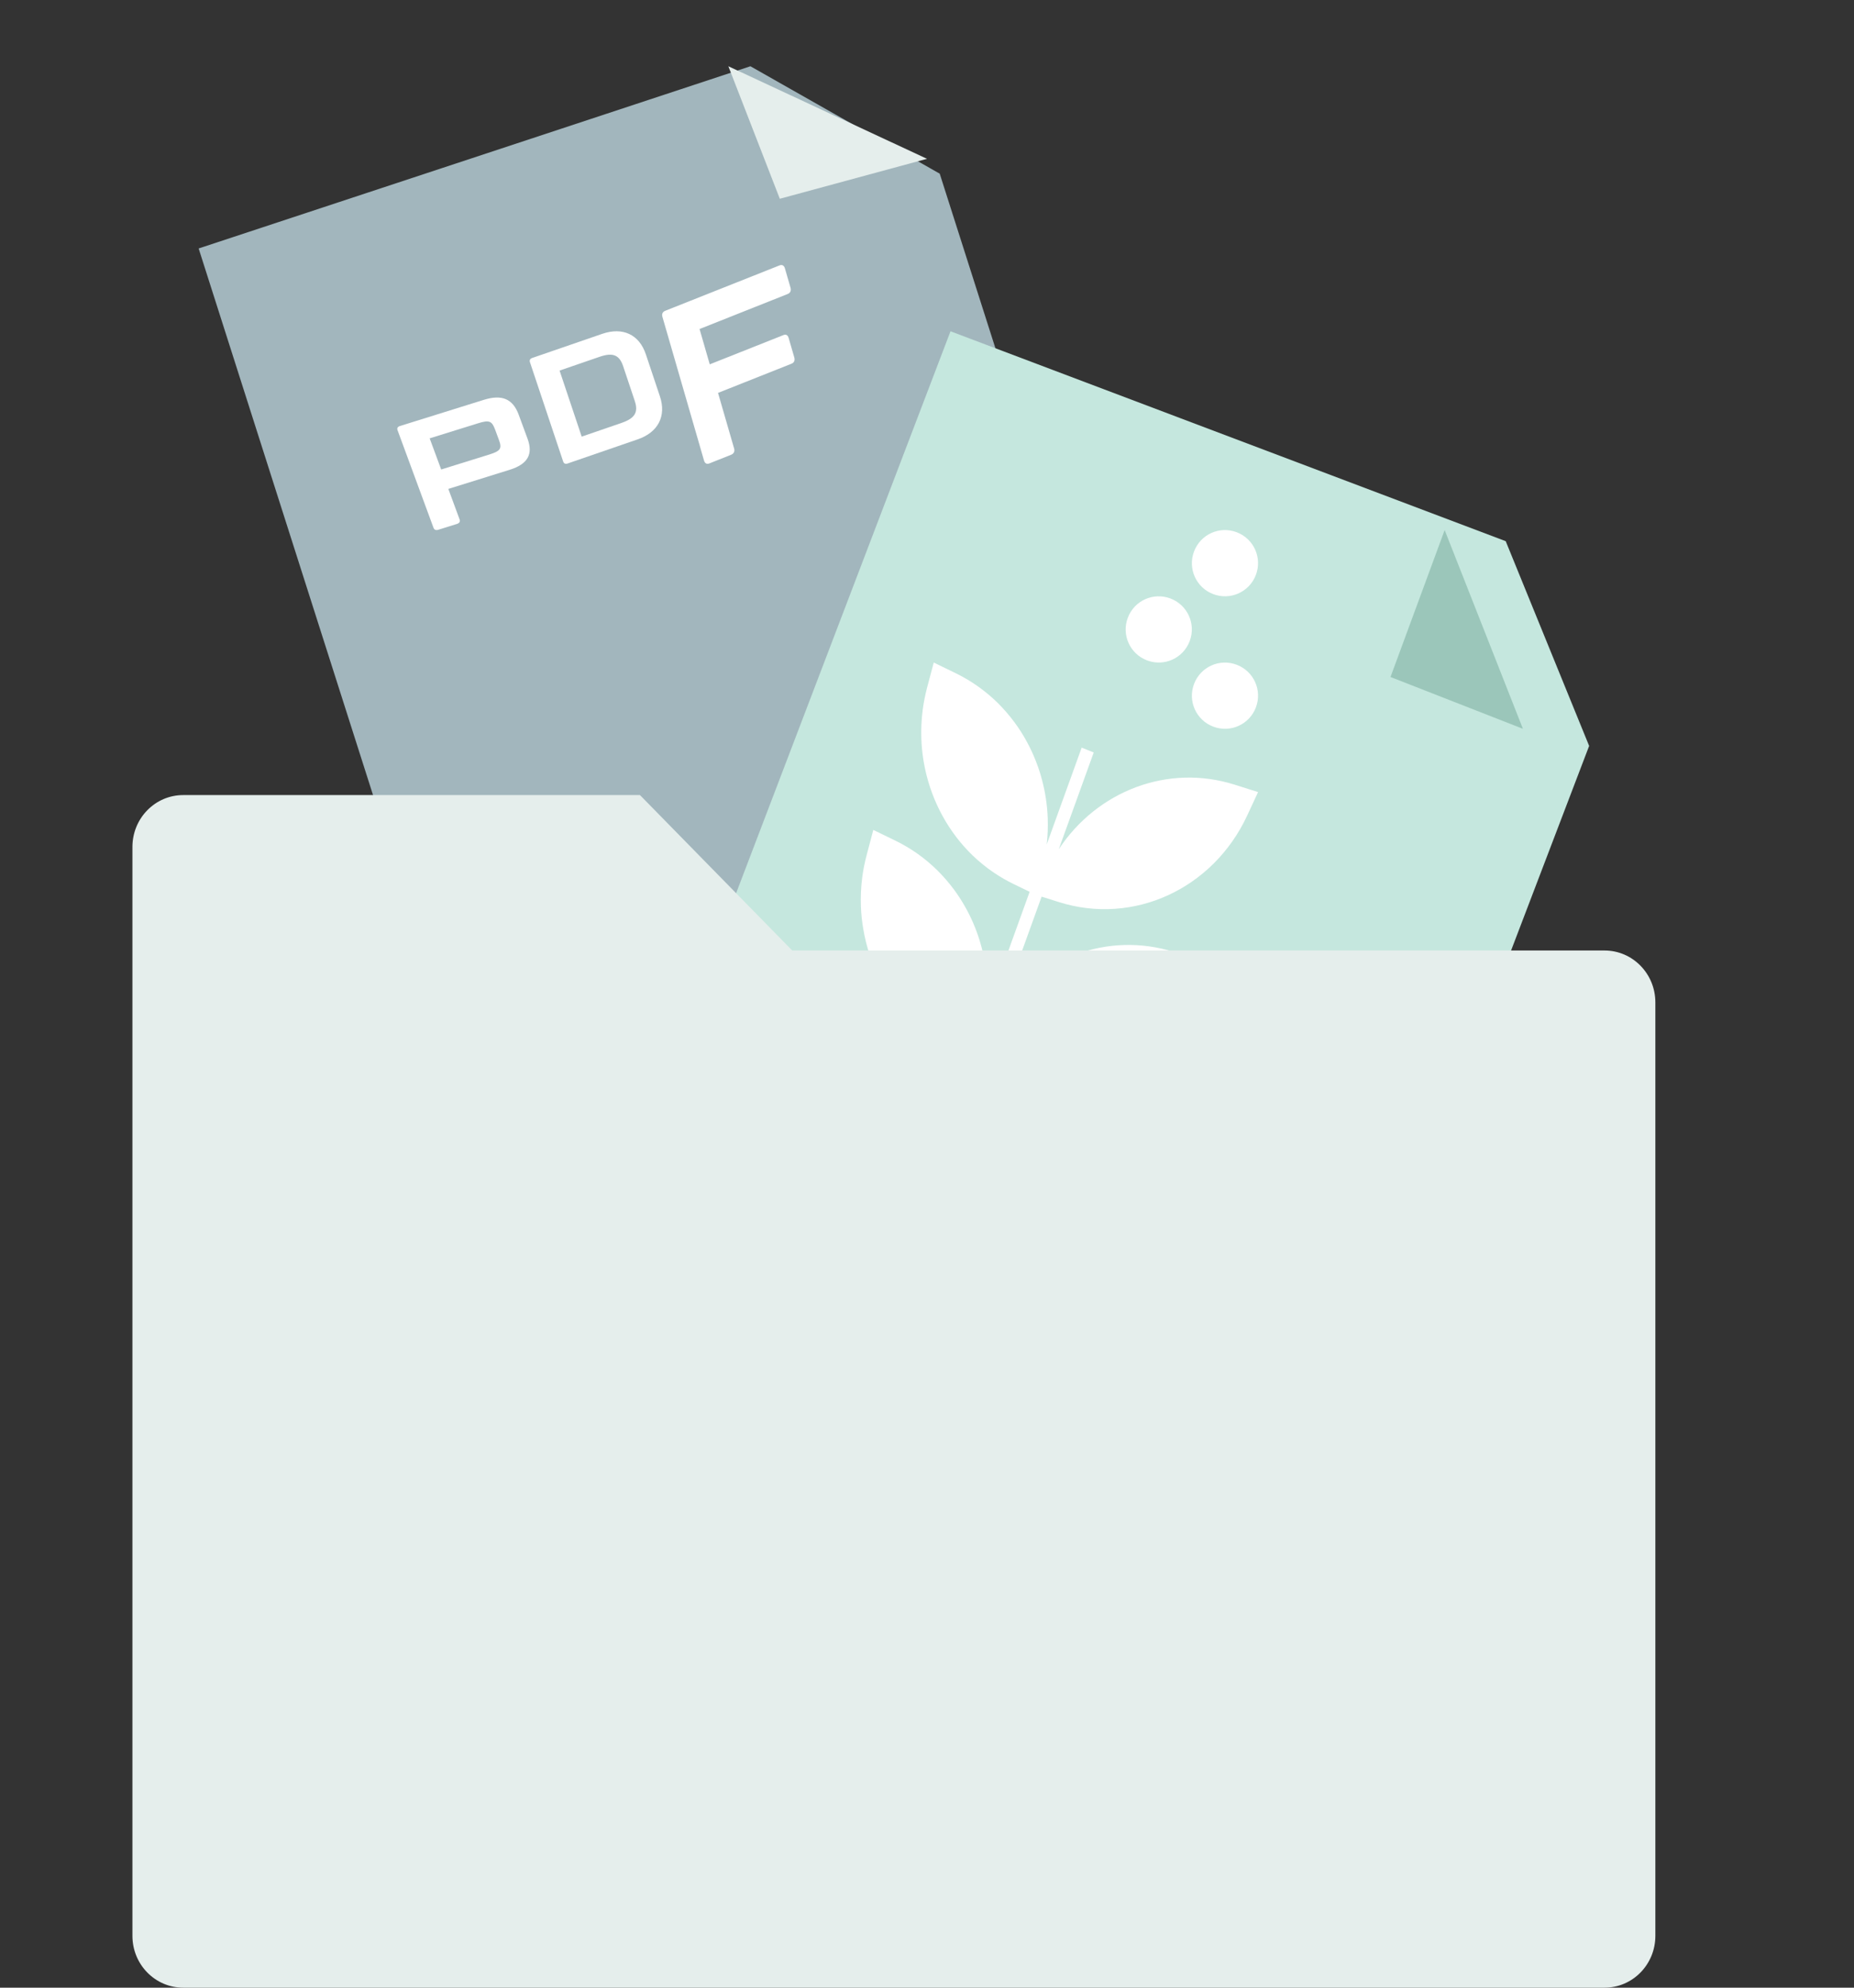 <?xml version="1.0" encoding="UTF-8"?>
<svg width="28px" height="30px" viewBox="0 0 28 30" version="1.1" xmlns="http://www.w3.org/2000/svg" xmlns:xlink="http://www.w3.org/1999/xlink">
    <rect x="0" y="0" width="28" height="30" fill="#333333" stroke="none"/>
    <!-- Generator: Sketch 48.2 (47327) - http://www.bohemiancoding.com/sketch -->
    <title>Icon</title>
    <desc>Created with Sketch.</desc>
    <defs></defs>
    <g id="案例列表" stroke="none" stroke-width="1" fill="none" fill-rule="evenodd">
        <g id="Icon" transform="translate(2, 1)">
            <polygon id="Fill-3" fill="#A2B6BD" points="5.549 17 16 13.55 12.192 1.621 9.333 0 1 2.75"></polygon>
            <polygon id="Fill-4" fill="#E5EEEC" points="9.777 2 9 0 12 1.397"></polygon>
            <polygon id="Fill-5" fill="#C5E7DE" points="7 18.027 17.517 22 22 10.258 20.74 7.168 12.355 4"></polygon>
            <polygon id="Fill-6" fill="#9BC6BA" points="19 9.218 19.818 7 21 10"></polygon>
            <path d="M13.077,14.343 L13.731,12.533 L13.992,12.615 C15.117,12.971 16.321,12.417 16.836,11.308 L17,10.955 L16.646,10.843 C15.64,10.525 14.573,10.935 13.99,11.817 L14.518,10.357 L14.336,10.284 L13.808,11.745 C13.823,11.612 13.828,11.479 13.823,11.347 C13.816,11.149 13.786,10.955 13.736,10.767 C13.703,10.642 13.66,10.52 13.609,10.402 C13.532,10.225 13.436,10.057 13.322,9.903 C13.246,9.8 13.162,9.703 13.071,9.612 C12.888,9.432 12.676,9.279 12.438,9.163 L12.102,9 L12.001,9.379 C11.972,9.49 11.95,9.602 11.935,9.714 C11.916,9.863 11.909,10.012 11.915,10.16 C11.922,10.344 11.949,10.525 11.993,10.701 C12.118,11.193 12.383,11.641 12.759,11.976 C12.786,12 12.814,12.023 12.842,12.046 C12.898,12.092 12.956,12.135 13.016,12.175 C13.107,12.236 13.202,12.291 13.302,12.34 L13.55,12.46 L12.896,14.271 C12.911,14.138 12.915,14.005 12.911,13.873 C12.903,13.675 12.873,13.481 12.823,13.293 C12.79,13.167 12.747,13.045 12.696,12.927 C12.619,12.751 12.523,12.583 12.409,12.428 C12.333,12.326 12.249,12.228 12.158,12.138 C11.976,11.958 11.763,11.805 11.525,11.689 L11.189,11.526 L11.089,11.904 C11.059,12.016 11.037,12.128 11.022,12.24 C11.003,12.389 10.996,12.538 11.002,12.685 C11.006,12.796 11.018,12.905 11.036,13.013 C11.131,13.589 11.416,14.119 11.846,14.502 C11.873,14.526 11.901,14.549 11.929,14.572 C12.069,14.686 12.223,14.785 12.389,14.866 L12.637,14.986 L11.935,16.928 L12.117,17 L12.818,15.058 L13.079,15.141 C14.204,15.497 15.409,14.943 15.923,13.834 L16.087,13.481 L15.733,13.369 C14.727,13.051 13.66,13.461 13.077,14.343" id="Fill-7" fill="#FFFFFF"></path>
            <path d="M16.323,7.967 C16.581,8.065 16.869,7.936 16.967,7.677 C17.065,7.419 16.936,7.131 16.677,7.033 C16.419,6.935 16.131,7.064 16.033,7.323 C15.935,7.581 16.064,7.869 16.323,7.967" id="Fill-9" fill="#FFFFFF"></path>
            <path d="M16.033,9.323 C15.935,9.581 16.064,9.869 16.323,9.967 C16.581,10.065 16.869,9.936 16.967,9.677 C17.065,9.419 16.936,9.131 16.677,9.033 C16.419,8.935 16.131,9.064 16.033,9.323" id="Fill-11" fill="#FFFFFF"></path>
            <path d="M15.323,8.967 C15.581,9.065 15.869,8.936 15.967,8.677 C16.065,8.419 15.936,8.131 15.677,8.033 C15.419,7.935 15.131,8.064 15.033,8.323 C14.935,8.581 15.064,8.869 15.323,8.967" id="Fill-13" fill="#FFFFFF"></path>
            <path d="M9.965,13.346 L7.665,11 L0.767,11 C0.343,11 0,11.35 0,11.783 L0,28.218 C0,28.65 0.343,29 0.767,29 L22.233,29 C22.657,29 23,28.65 23,28.218 L23,14.129 C23,13.697 22.657,13.346 22.233,13.346 L9.965,13.346 Z" id="Fill-15" fill="#E5EEEC"></path>
            <path d="M4.663,6.086 L5.393,5.859 C5.561,5.806 5.583,5.769 5.535,5.64 L5.477,5.483 C5.429,5.353 5.388,5.336 5.219,5.389 L4.489,5.616 L4.663,6.086 Z M5.834,5.26 L5.966,5.618 C6.055,5.857 5.971,6.005 5.696,6.091 L4.771,6.379 L4.942,6.842 C4.953,6.872 4.937,6.896 4.903,6.907 L4.618,6.996 C4.582,7.007 4.558,6.995 4.547,6.966 L4.004,5.493 C3.993,5.464 4.004,5.441 4.04,5.43 L5.306,5.035 C5.581,4.949 5.746,5.02 5.834,5.26 Z" id="Fill-17" fill="#FFFFFF"></path>
            <path d="M6.785,5.59 L7.387,5.383 C7.589,5.313 7.644,5.223 7.586,5.05 L7.411,4.527 C7.354,4.356 7.255,4.316 7.053,4.386 L6.451,4.593 L6.785,5.59 Z M7.097,4.038 C7.405,3.933 7.654,4.048 7.754,4.348 L7.966,4.981 C8.067,5.281 7.938,5.526 7.631,5.631 L6.571,5.996 C6.537,6.007 6.515,5.995 6.505,5.965 L6.004,4.468 C5.994,4.438 6.003,4.415 6.037,4.403 L7.097,4.038 Z" id="Fill-19" fill="#FFFFFF"></path>
            <path d="M8.719,4.499 L9.83,4.058 C9.869,4.042 9.898,4.056 9.911,4.102 L9.995,4.392 C10.009,4.438 9.994,4.473 9.955,4.489 L8.844,4.93 L9.087,5.769 C9.1,5.811 9.082,5.848 9.043,5.863 L8.714,5.994 C8.672,6.011 8.644,5.992 8.632,5.949 L8.005,3.785 C7.992,3.742 8.004,3.708 8.046,3.691 L9.772,3.006 C9.811,2.99 9.842,3.007 9.854,3.05 L9.939,3.343 C9.951,3.386 9.936,3.421 9.897,3.437 L8.565,3.966 L8.719,4.499 Z" id="Fill-21" fill="#FFFFFF"></path>
        </g>
    </g>
</svg>